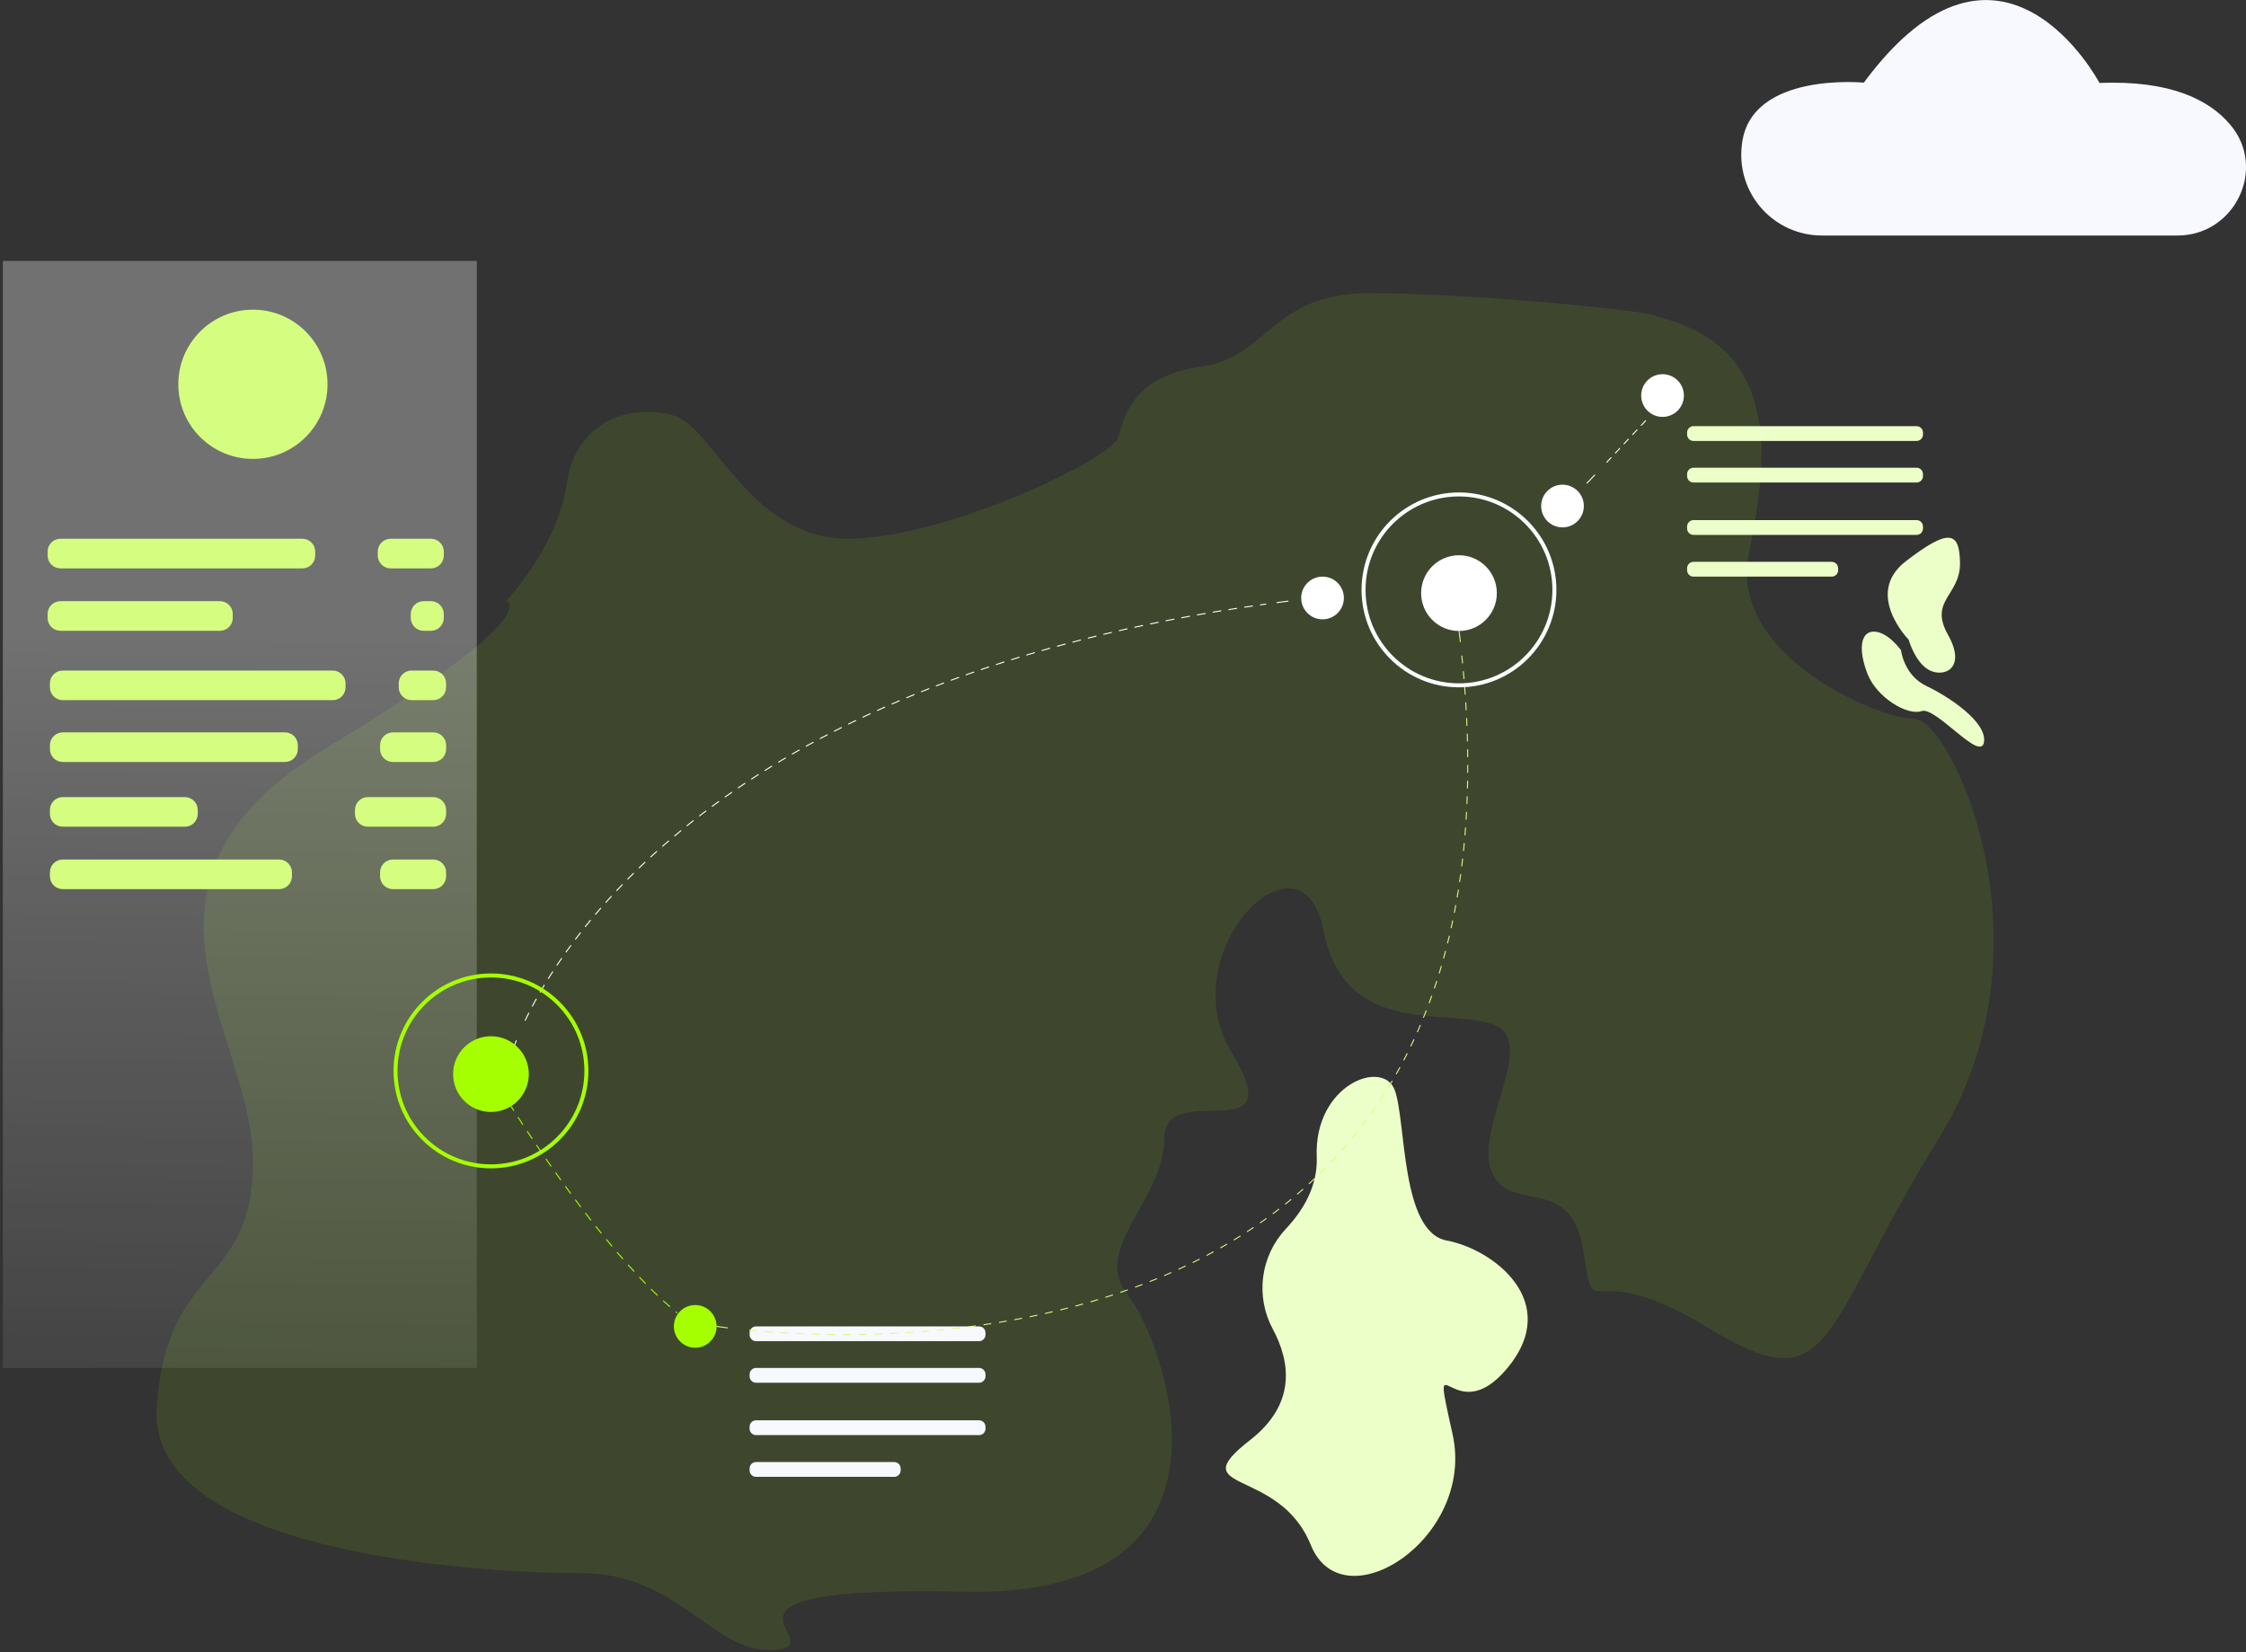 <svg width="772" height="568" viewBox="0 0 772 568" fill="none" xmlns="http://www.w3.org/2000/svg">
<rect x="0" y="0" width="772" height="568" fill="#333333" stroke="none"/>
<path d="M173.846 206.657C173.846 206.657 191.733 188.164 194.867 166.048C198.001 143.933 218.019 138.686 231.701 142.891C245.384 147.096 258.034 185.402 291.763 185.201C325.492 185 382.276 157.628 384.379 150.259C386.481 142.891 389.643 129.234 412.795 126.051C435.946 122.868 436.997 100.781 470.678 100.781C504.359 100.781 563.647 106.43 568.912 108.532C574.177 110.635 599.048 114.133 604.265 143.302C604.265 143.302 608.498 155.573 601.131 190.285C593.764 224.997 645.332 247.113 657.963 247.113C670.595 247.113 707.429 325.014 666.381 391.332C625.333 457.65 630.598 482.91 587.448 456.599C544.298 430.288 548.512 457.65 544.298 430.278C540.085 402.906 519.045 417.643 512.767 402.906C506.49 388.169 528.552 358.694 513.818 352.377C499.085 346.059 462.222 357.643 454.884 319.748C447.546 281.854 402.256 327.117 423.353 361.858C444.45 396.598 400.201 370.278 400.201 391.332C400.201 412.387 374.948 429.227 387.57 445.015C400.192 460.804 432.831 549.238 331.798 547.125C230.765 545.013 287.588 565.026 266.548 567.129C245.508 569.231 233.832 540.808 200.151 540.808C166.47 540.808 50.713 534.5 53.866 483.971C57.019 433.442 87.384 442.875 86.935 398.701C86.486 354.527 35.54 303.424 112.581 256.842C189.621 210.26 173.846 206.657 173.846 206.657Z" fill="#A6FF00" fill-opacity="0.1"/>
<path d="M163.881 89.695H0.98V470.237H163.881V89.695Z" fill="url(#paint0_linear_332_227)" fill-opacity="0.3"/>
<path d="M86.934 157.752C101.098 157.752 112.58 146.268 112.58 132.101C112.58 117.934 101.098 106.449 86.934 106.449C72.771 106.449 61.289 117.934 61.289 132.101C61.289 146.268 72.771 157.752 86.934 157.752Z" fill="#D5FE81"/>
<path d="M103.934 185.201H20.778C18.34 185.201 16.363 187.178 16.363 189.616V190.964C16.363 193.403 18.34 195.379 20.778 195.379H103.934C106.372 195.379 108.348 193.403 108.348 190.964V189.616C108.348 187.178 106.372 185.201 103.934 185.201Z" fill="#D5FE81"/>
<path d="M148.134 185.201H134.26C131.822 185.201 129.846 187.178 129.846 189.616V190.964C129.846 193.403 131.822 195.379 134.26 195.379H148.134C150.572 195.379 152.548 193.403 152.548 190.964V189.616C152.548 187.178 150.572 185.201 148.134 185.201Z" fill="#D5FE81"/>
<path d="M75.594 206.657H20.778C18.34 206.657 16.363 208.634 16.363 211.072V212.42C16.363 214.859 18.34 216.835 20.778 216.835H75.594C78.032 216.835 80.008 214.859 80.008 212.42V211.072C80.008 208.634 78.032 206.657 75.594 206.657Z" fill="#D5FE81"/>
<path d="M148.124 206.657H145.602C143.164 206.657 141.188 208.634 141.188 211.072V212.42C141.188 214.859 143.164 216.835 145.602 216.835H148.124C150.562 216.835 152.539 214.859 152.539 212.42V211.072C152.539 208.634 150.562 206.657 148.124 206.657Z" fill="#D5FE81"/>
<path d="M114.358 230.502H21.571C19.133 230.502 17.156 232.479 17.156 234.918V236.265C17.156 238.704 19.133 240.681 21.571 240.681H114.358C116.796 240.681 118.772 238.704 118.772 236.265V234.918C118.772 232.479 116.796 230.502 114.358 230.502Z" fill="#D5FE81"/>
<path d="M148.918 230.502H141.465C139.027 230.502 137.051 232.479 137.051 234.918V236.265C137.051 238.704 139.027 240.681 141.465 240.681H148.918C151.356 240.681 153.332 238.704 153.332 236.265V234.918C153.332 232.479 151.356 230.502 148.918 230.502Z" fill="#D5FE81"/>
<path d="M97.962 251.758H21.571C19.133 251.758 17.156 253.735 17.156 256.173V257.521C17.156 259.959 19.133 261.936 21.571 261.936H97.962C100.4 261.936 102.376 259.959 102.376 257.521V256.173C102.376 253.735 100.4 251.758 97.962 251.758Z" fill="#D5FE81"/>
<path d="M148.927 251.758H135.053C132.615 251.758 130.639 253.735 130.639 256.173V257.521C130.639 259.959 132.615 261.936 135.053 261.936H148.927C151.365 261.936 153.341 259.959 153.341 257.521V256.173C153.341 253.735 151.365 251.758 148.927 251.758Z" fill="#D5FE81"/>
<path d="M63.555 274.007H21.571C19.133 274.007 17.156 275.984 17.156 278.423V279.77C17.156 282.209 19.133 284.186 21.571 284.186H63.555C65.993 284.186 67.969 282.209 67.969 279.77V278.423C67.969 275.984 65.993 274.007 63.555 274.007Z" fill="#D5FE81"/>
<path d="M148.928 274.007H126.426C123.988 274.007 122.012 275.984 122.012 278.423V279.77C122.012 282.209 123.988 284.186 126.426 284.186H148.928C151.366 284.186 153.342 282.209 153.342 279.77V278.423C153.342 275.984 151.366 274.007 148.928 274.007Z" fill="#D5FE81"/>
<path d="M95.936 295.463H21.571C19.133 295.463 17.156 297.44 17.156 299.879V301.226C17.156 303.665 19.133 305.642 21.571 305.642H95.936C98.374 305.642 100.351 303.665 100.351 301.226V299.879C100.351 297.44 98.374 295.463 95.936 295.463Z" fill="#D5FE81"/>
<path d="M148.927 295.463H135.053C132.615 295.463 130.639 297.44 130.639 299.879V301.226C130.639 303.665 132.615 305.642 135.053 305.642H148.927C151.365 305.642 153.341 303.665 153.341 301.226V299.879C153.341 297.44 151.365 295.463 148.927 295.463Z" fill="#D5FE81"/>
<path d="M437.503 456.905C434.536 451.403 433.375 445.107 434.187 438.909C434.998 432.711 437.74 426.926 442.023 422.374C448.071 415.933 452.992 407.57 452.591 397.621C451.635 372.772 475.446 363.836 479.421 374.769C483.396 385.703 481.408 423.511 497.298 426.446C513.188 429.38 537.046 447.472 518.166 470.237C499.285 493.002 491.345 457.249 499.285 493.031C507.225 528.814 461.534 558.269 450.555 531.107C439.577 503.945 405.896 513.56 429.697 495.019C445.596 482.623 443.561 468.22 437.503 456.905Z" fill="#EDFFC8"/>
<path d="M545.502 166.067L548.12 163.296" stroke="white" stroke-width="0.342" stroke-miterlimit="10" stroke-linecap="round"/>
<path d="M552.286 158.89C556.165 154.771 561.335 149.256 566.79 143.397" stroke="white" stroke-width="0.342" stroke-miterlimit="10" stroke-linecap="round" stroke-dasharray="2.17 2.17"/>
<path d="M568.854 141.17L571.453 138.361" stroke="white" stroke-width="0.342" stroke-miterlimit="10" stroke-linecap="round"/>
<path d="M571.453 143.311C575.506 143.311 578.792 140.025 578.792 135.971C578.792 131.918 575.506 128.631 571.453 128.631C567.401 128.631 564.115 131.918 564.115 135.971C564.115 140.025 567.401 143.311 571.453 143.311Z" fill="white"/>
<path d="M537.065 181.292C541.117 181.292 544.403 178.006 544.403 173.952C544.403 169.898 541.117 166.612 537.065 166.612C533.012 166.612 529.727 169.898 529.727 173.952C529.727 178.006 533.012 181.292 537.065 181.292Z" fill="white"/>
<path d="M176.149 361.361C176.149 361.361 176.522 360.09 177.43 357.767" stroke="white" stroke-width="0.342" stroke-miterlimit="10" stroke-linecap="round"/>
<path d="M180.525 350.733C195.154 320.207 252.33 232.863 435.086 207.66" stroke="white" stroke-width="0.342" stroke-miterlimit="10" stroke-linecap="round" stroke-dasharray="2.74 2.74"/>
<path d="M438.908 207.144L442.73 206.657" stroke="white" stroke-width="0.342" stroke-miterlimit="10" stroke-linecap="round"/>
<path d="M168.754 369.226C168.754 369.226 169.451 370.402 170.732 372.485" stroke="white" stroke-width="0.342" stroke-miterlimit="10" stroke-linecap="round"/>
<path d="M174.993 379.29C186.182 396.914 210.566 433.126 232.676 451.237" stroke="#A6FF00" stroke-width="0.342" stroke-miterlimit="10" stroke-linecap="round" stroke-dasharray="2.88 2.88"/>
<path d="M235.848 453.741C236.889 454.525 237.931 455.261 238.963 455.939" stroke="white" stroke-width="0.342" stroke-miterlimit="10" stroke-linecap="round"/>
<path d="M168.753 400.937C186.869 400.937 201.555 386.248 201.555 368.127C201.555 350.006 186.869 335.317 168.753 335.317C150.637 335.317 135.951 350.006 135.951 368.127C135.951 386.248 150.637 400.937 168.753 400.937Z" stroke="#A6FF00" stroke-width="1.367" stroke-miterlimit="10"/>
<path d="M168.754 382.243C175.941 382.243 181.768 376.415 181.768 369.226C181.768 362.037 175.941 356.209 168.754 356.209C161.567 356.209 155.74 362.037 155.74 369.226C155.74 376.415 161.567 382.243 168.754 382.243Z" fill="#A6FF00"/>
<path d="M501.483 235.587C519.599 235.587 534.284 220.897 534.284 202.777C534.284 184.656 519.599 169.967 501.483 169.967C483.367 169.967 468.681 184.656 468.681 202.777C468.681 220.897 483.367 235.587 501.483 235.587Z" stroke="white" stroke-width="1.367" stroke-miterlimit="10"/>
<path d="M501.482 216.902C508.67 216.902 514.496 211.075 514.496 203.885C514.496 196.696 508.67 190.868 501.482 190.868C494.295 190.868 488.469 196.696 488.469 203.885C488.469 211.075 494.295 216.902 501.482 216.902Z" fill="white"/>
<path d="M454.587 212.898C458.64 212.898 461.925 209.612 461.925 205.558C461.925 201.504 458.64 198.218 454.587 198.218C450.534 198.218 447.249 201.504 447.249 205.558C447.249 209.612 450.534 212.898 454.587 212.898Z" fill="white"/>
<path d="M238.963 463.289C243.016 463.289 246.301 460.003 246.301 455.949C246.301 451.895 243.016 448.609 238.963 448.609C234.91 448.609 231.625 451.895 231.625 455.949C231.625 460.003 234.91 463.289 238.963 463.289Z" fill="#A6FF00"/>
<path d="M336.528 455.949H259.86C258.641 455.949 257.652 456.937 257.652 458.157V458.826C257.652 460.045 258.641 461.033 259.86 461.033H336.528C337.747 461.033 338.735 460.045 338.735 458.826V458.157C338.735 456.937 337.747 455.949 336.528 455.949Z" fill="#F8F8FF"/>
<path d="M336.528 470.237H259.86C258.641 470.237 257.652 471.225 257.652 472.445V473.114C257.652 474.333 258.641 475.322 259.86 475.322H336.528C337.747 475.322 338.735 474.333 338.735 473.114V472.445C338.735 471.225 337.747 470.237 336.528 470.237Z" fill="#F8F8FF"/>
<path d="M336.528 488.243H259.86C258.641 488.243 257.652 489.231 257.652 490.451V491.12C257.652 492.339 258.641 493.327 259.86 493.327H336.528C337.747 493.327 338.735 492.339 338.735 491.12V490.451C338.735 489.231 337.747 488.243 336.528 488.243Z" fill="#F8F8FF"/>
<path d="M307.366 502.588H259.86C258.641 502.588 257.652 503.577 257.652 504.796V505.465C257.652 506.684 258.641 507.673 259.86 507.673H307.366C308.585 507.673 309.574 506.684 309.574 505.465V504.796C309.574 503.577 308.585 502.588 307.366 502.588Z" fill="#F8F8FF"/>
<path d="M658.766 146.494H582.098C580.879 146.494 579.891 147.482 579.891 148.702V149.371C579.891 150.59 580.879 151.578 582.098 151.578H658.766C659.985 151.578 660.973 150.59 660.973 149.371V148.702C660.973 147.482 659.985 146.494 658.766 146.494Z" fill="#EDFFC8"/>
<path d="M658.766 160.782H582.098C580.879 160.782 579.891 161.77 579.891 162.99V163.659C579.891 164.878 580.879 165.866 582.098 165.866H658.766C659.985 165.866 660.973 164.878 660.973 163.659V162.99C660.973 161.77 659.985 160.782 658.766 160.782Z" fill="#EDFFC8"/>
<path d="M658.766 178.788H582.098C580.879 178.788 579.891 179.776 579.891 180.996V181.665C579.891 182.884 580.879 183.872 582.098 183.872H658.766C659.985 183.872 660.973 182.884 660.973 181.665V180.996C660.973 179.776 659.985 178.788 658.766 178.788Z" fill="#EDFFC8"/>
<path d="M629.605 193.133H582.098C580.879 193.133 579.891 194.122 579.891 195.341V196.01C579.891 197.229 580.879 198.218 582.098 198.218H629.605C630.824 198.218 631.812 197.229 631.812 196.01V195.341C631.812 194.122 630.824 193.133 629.605 193.133Z" fill="#EDFFC8"/>
<path d="M246.301 455.939C246.301 455.939 247.629 456.159 250.123 456.465" stroke="#D5FE81" stroke-width="0.342" stroke-miterlimit="10"/>
<path d="M257.547 457.277C310.099 462.285 528.38 468.574 502.362 224.434" stroke="#D5FE81" stroke-width="0.342" stroke-miterlimit="10" stroke-dasharray="2.69 2.69"/>
<path d="M501.97 220.687C501.827 219.426 501.674 218.164 501.512 216.864" stroke="#D5FE81" stroke-width="0.342" stroke-miterlimit="10"/>
<path d="M656.052 219.894C656.052 219.894 640.526 204.095 655.097 192.913C669.668 181.731 673.576 182.4 673.7 193.544C673.824 204.688 662.922 206.38 669.525 218.126C676.127 229.871 668.139 232.949 663.199 230.397C658.259 227.845 656.052 219.894 656.052 219.894Z" fill="#EDFFC8"/>
<path d="M653.415 223.506C653.415 223.506 654.371 232.108 662.139 235.807C669.907 239.505 683.092 248.231 681.927 255.16C680.761 262.089 665.32 242.736 660.486 244.437C655.651 246.138 645.083 239.802 641.911 231.668C638.739 223.535 639.341 217.065 644.137 217.122C648.934 217.18 653.415 223.506 653.415 223.506Z" fill="#EDFFC8"/>
<path d="M626.279 80.96H748.486C768.112 80.96 779.301 57.965 766.64 42.922C759.264 34.139 745.773 27.553 721.637 28.509C721.637 28.509 687.899 -35.525 640.631 28.414C640.631 28.414 601.742 24.591 598.761 49.44L598.675 50.176C598.243 54.056 598.635 57.983 599.826 61.701C601.018 65.419 602.98 68.843 605.586 71.75C608.193 74.656 611.383 76.979 614.949 78.566C618.515 80.153 622.376 80.969 626.279 80.96Z" fill="#F8F8FF"/>
<defs>
<linearGradient id="paint0_linear_332_227" x1="83.152" y1="210.193" x2="79.481" y2="564.883" gradientUnits="userSpaceOnUse">
<stop offset="0.03" stop-color="white"/>
<stop offset="1" stop-color="white" stop-opacity="0"/>
</linearGradient>
</defs>
</svg>
